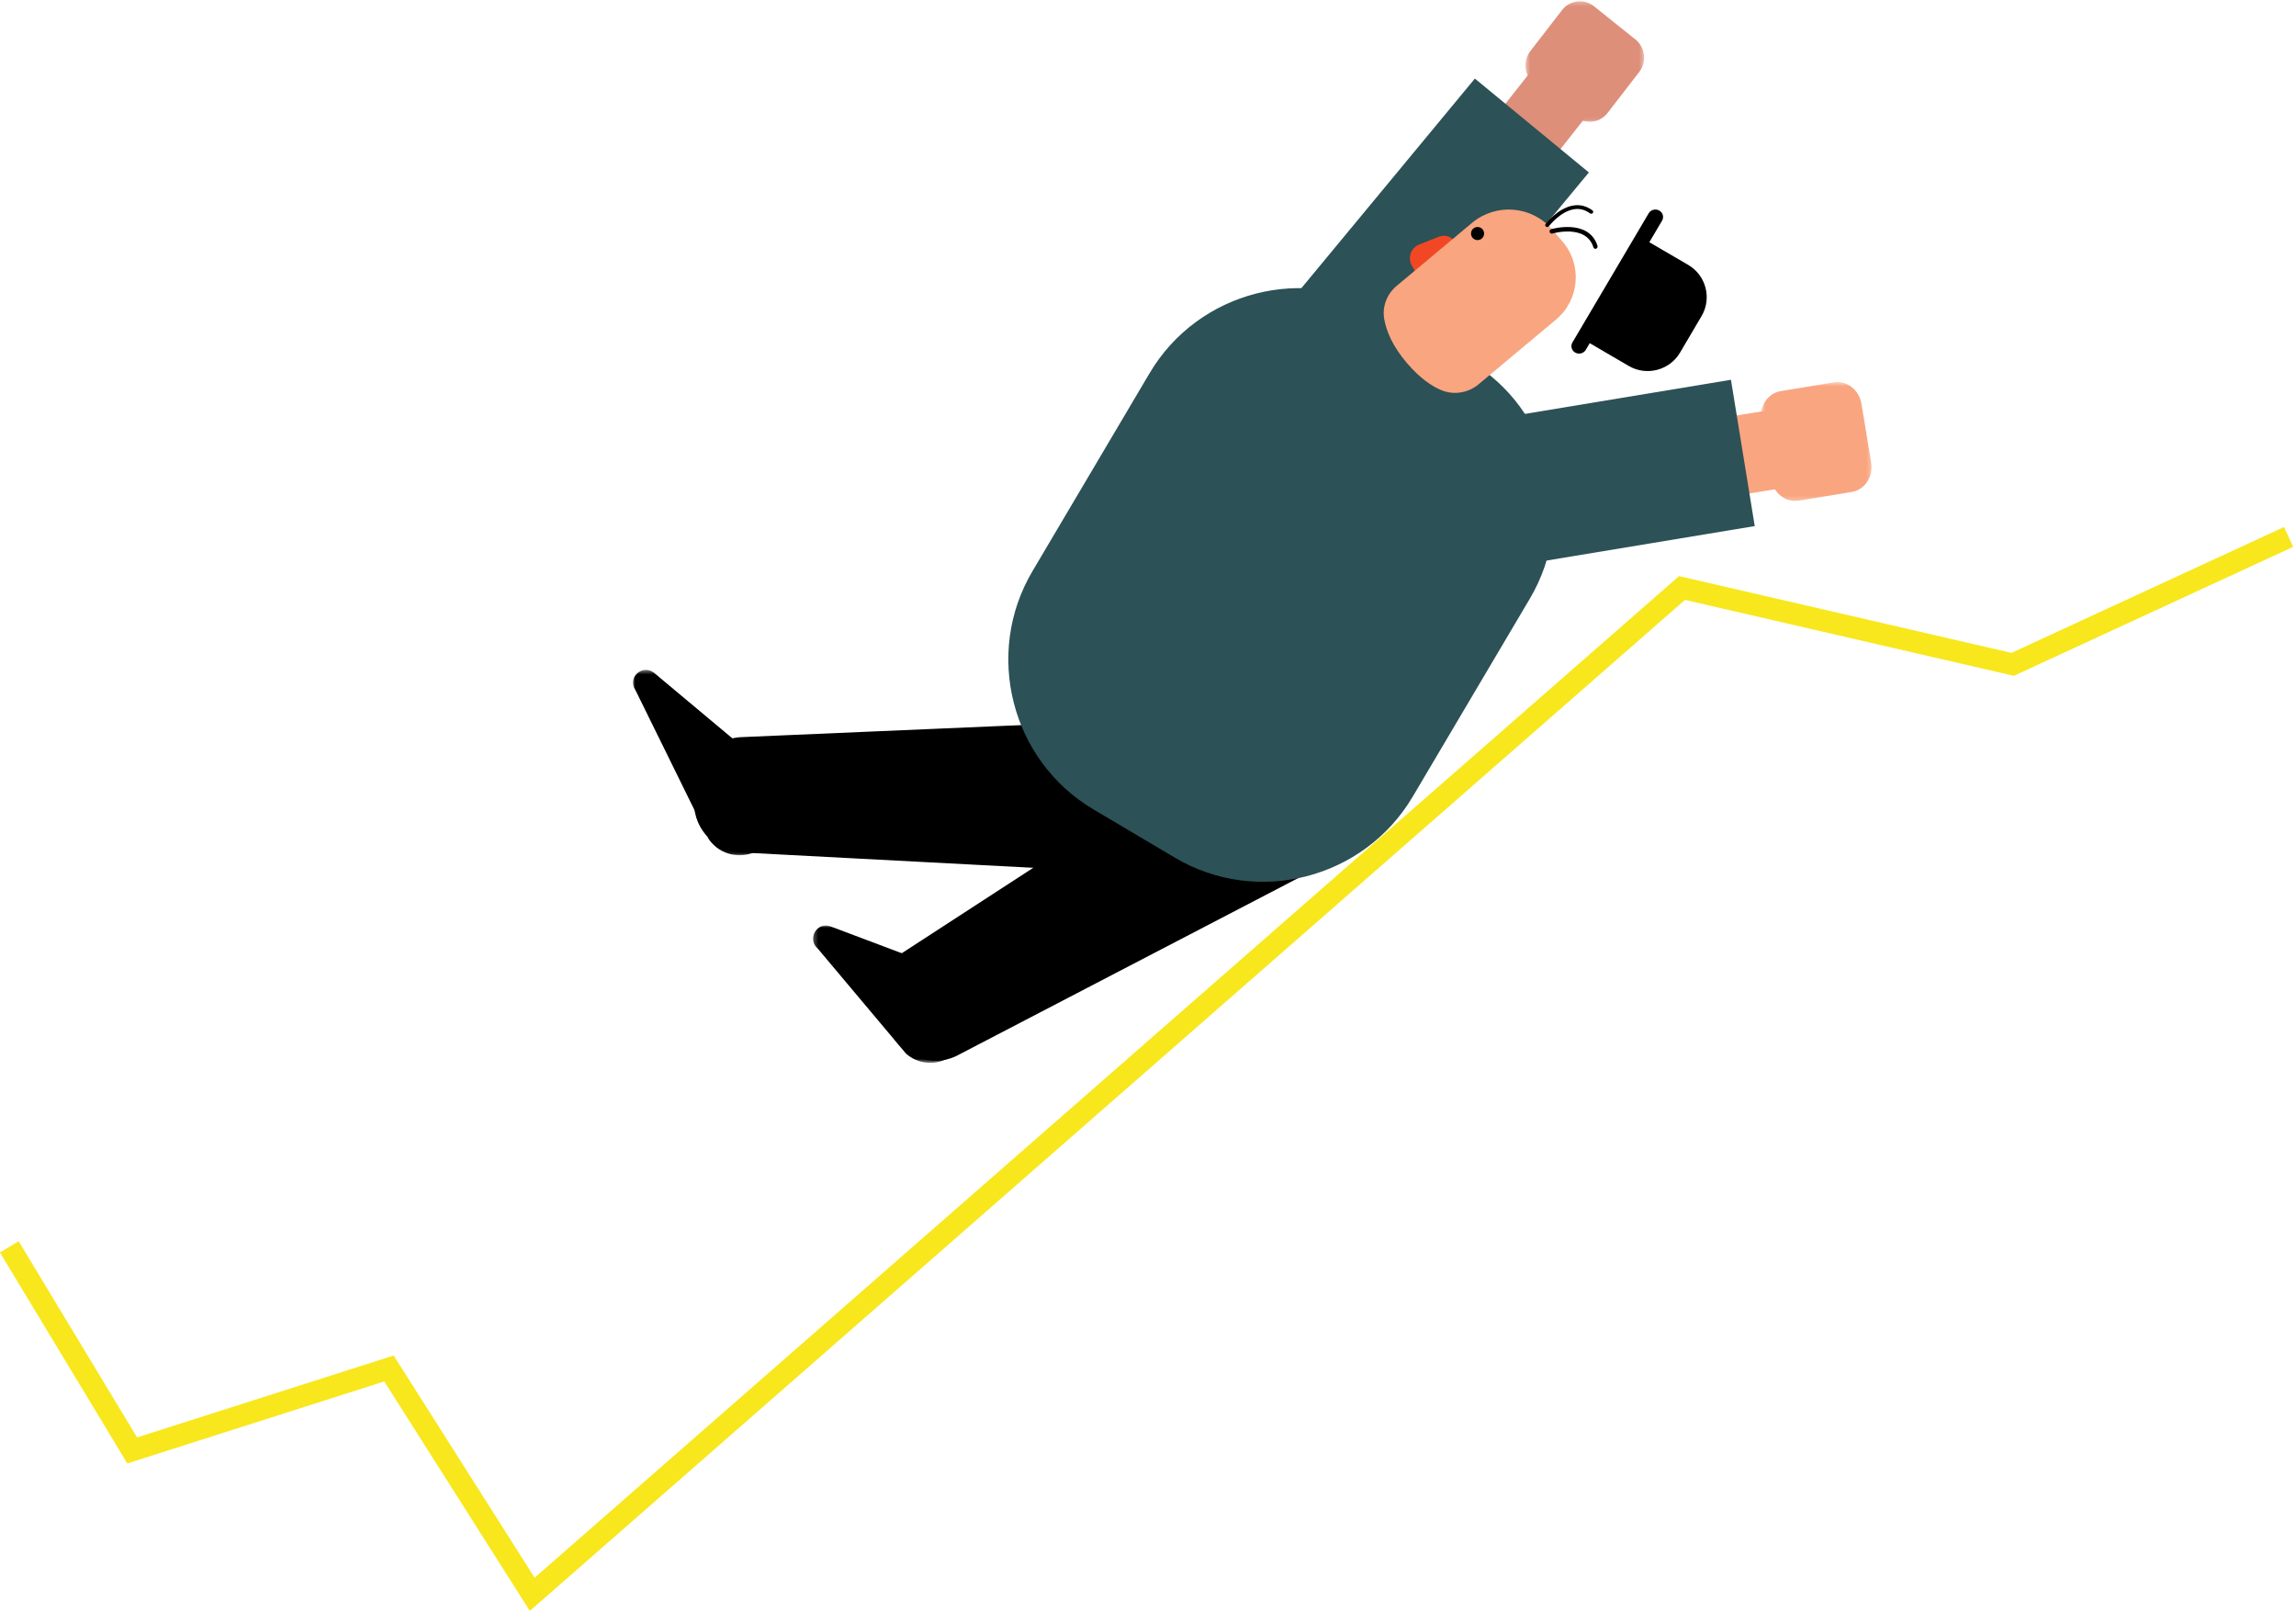 <?xml version="1.0" encoding="UTF-8"?>
<svg width="526px" height="369px" viewBox="0 0 526 369" version="1.1" xmlns="http://www.w3.org/2000/svg" xmlns:xlink="http://www.w3.org/1999/xlink">
    <!-- Generator: Sketch 53.2 (72643) - https://sketchapp.com -->
    <title>Group 13</title>
    <desc>Created with Sketch.</desc>
    <defs>
        <polygon id="path-1" points="0.474 0.29 27.653 0.29 27.653 27.911 0.474 27.911"></polygon>
        <polygon id="path-3" points="0.434 0.521 25.763 0.521 25.763 27.76 0.434 27.76"></polygon>
        <polygon id="path-5" points="0 0.45 36.979 0.45 36.979 42.919 0 42.919"></polygon>
        <polygon id="path-7" points="0.265 0.003 38.787 0.003 38.787 31.467 0.265 31.467"></polygon>
    </defs>
    <g id="Homepage" stroke="none" stroke-width="1" fill="none" fill-rule="evenodd">
        <g id="Home-Copy-6" transform="translate(-74, -2221)">
            <g id="Group-13" transform="translate(64.303, 2220.088)">
                <polyline id="Stroke-1" stroke="#F8E71C" stroke-width="5" transform="translate(267.22, 229.877) rotate(13) translate(-267.22, -229.877) " points="31.115 342.532 69.041 381.642 122.138 350.119 165.752 393.139 370.552 109.273 448.3 109.273 503.325 66.616"></polyline>
                <g id="Group-41" transform="translate(154.697, 0.912)">
                    <path d="M59.413,237.305 L57.544,234.069 C54.387,228.604 56.229,221.52 61.634,218.33 L136.717,169.561 C142.122,166.369 149.128,168.231 152.284,173.696 L158.457,184.385 C161.612,189.852 159.772,196.936 154.367,200.126 L74.982,241.438 C69.574,244.631 62.571,242.771 59.413,237.305" id="Fill-1" fill="#000000"></path>
                    <polygon id="Fill-3" fill="#DD8F7A" points="154 81.886 209.155 12 222 22.11 166.845 92"></polygon>
                    <g id="Group-7" transform="translate(204, 0)">
                        <mask id="mask-2" fill="white">
                            <use xlink:href="#path-1"></use>
                        </mask>
                        <g id="Clip-6"></g>
                        <path d="M26.548,16.48 L19.267,25.895 C17.502,28.183 14.219,28.583 11.974,26.786 L2.451,19.15 C0.206,17.354 -0.186,14.007 1.579,11.719 L8.863,2.304 C10.628,0.016 13.909,-0.383 16.153,1.416 L25.677,9.049 C27.921,10.851 28.314,14.192 26.548,16.48" id="Fill-5" fill="#DD8F7A" mask="url(#mask-2)"></path>
                    </g>
                    <polygon id="Fill-8" fill="#2C5156" points="137 85.5 192.884 18 219 39.502 163.116 107"></polygon>
                    <path d="M14.002,183.927 L14,180.221 C13.998,173.962 19.121,168.84 25.385,168.836 L114.598,165 C120.862,164.995 125.99,170.115 125.993,176.374 L126,188.614 C126.002,194.873 120.879,199.995 114.615,200 L25.397,195.303 C19.133,195.305 14.005,190.186 14.002,183.927" id="Fill-10" fill="#000000"></path>
                    <path d="M124.161,196.477 L105.468,185.395 C86.651,174.238 80.374,149.701 91.518,130.866 L118.365,85.487 C129.509,66.652 154.024,60.369 172.84,71.523 L191.533,82.605 C210.348,93.762 216.627,118.299 205.481,137.134 L178.633,182.51 C167.49,201.348 142.977,207.631 124.161,196.477" id="Fill-12" fill="#2C5156"></path>
                    <path d="M184.581,54.245 L180.073,56.043 C178.197,56.791 177.429,59.109 178.463,60.895 L179.317,62.37 C180.351,64.156 182.688,64.546 184.208,63.182 L187.859,59.908 C190.599,57.45 187.965,52.896 184.581,54.245" id="Fill-14" fill="#F24725"></path>
                    <path d="M218.207,76.287 L230.308,55.741 C230.729,55.029 231.658,54.787 232.376,55.206 L241.766,60.688 C245.838,63.068 247.215,68.332 244.828,72.387 L239.882,80.783 C237.495,84.837 232.208,86.212 228.137,83.832 L218.747,78.349 C218.029,77.93 217.786,77.002 218.207,76.287" id="Fill-16" fill="#000000"></path>
                    <path d="M215.23,78.455 L232.705,48.858 C233.185,48.044 234.268,47.759 235.111,48.221 C235.953,48.688 236.251,49.731 235.77,50.545 L218.295,80.142 C217.815,80.956 216.732,81.241 215.889,80.779 C215.047,80.312 214.749,79.269 215.23,78.455" id="Fill-18" fill="#000000"></path>
                    <path d="M193.746,88.026 C191.379,90.005 188.079,90.569 185.219,89.385 C183.007,88.469 180.334,86.665 177.396,83.259 C173.967,79.284 172.589,75.76 172.118,73.076 C171.62,70.237 172.728,67.357 174.956,65.496 L192.264,51.029 C197.717,46.475 205.89,47.13 210.52,52.495 L212.921,55.282 C217.55,60.647 216.884,68.692 211.431,73.246 L193.746,88.026 Z" id="Fill-20" fill="#F9A580"></path>
                    <path d="M194.76,52.686 C194.725,52.633 194.685,52.58 194.644,52.531 C194.107,51.897 193.16,51.821 192.528,52.355 C191.947,52.851 191.836,53.693 192.241,54.313 C192.276,54.369 192.315,54.42 192.357,54.471 C192.894,55.103 193.841,55.179 194.47,54.644 C195.051,54.151 195.165,53.309 194.76,52.686" id="Fill-22" fill="#000000"></path>
                    <polygon id="Fill-24" fill="#F9A580" points="161 110.121 266.181 93 269 110.881 163.819 128"></polygon>
                    <g id="Group-28" transform="translate(258, 87)">
                        <mask id="mask-4" fill="white">
                            <use xlink:href="#path-3"></use>
                        </mask>
                        <g id="Clip-27"></g>
                        <path d="M21.263,25.684 L9.086,27.691 C6.132,28.184 3.281,25.98 2.754,22.795 L0.519,9.282 C-0.007,6.1 1.98,3.089 4.937,2.599 L17.112,0.589 C20.069,0.099 22.917,2.301 23.445,5.488 L25.68,18.999 C26.205,22.183 24.218,25.192 21.263,25.684" id="Fill-26" fill="#F9A580" mask="url(#mask-4)"></path>
                    </g>
                    <polygon id="Fill-29" fill="#2C5156" points="158 102.487 251.552 87 257 120.513 163.446 136"></polygon>
                    <g id="Group-33" transform="translate(0, 153)">
                        <mask id="mask-6" fill="white">
                            <use xlink:href="#path-5"></use>
                        </mask>
                        <g id="Clip-32"></g>
                        <path d="M0.545,5.023 L17.399,39.273 C20.061,43.089 25.367,44.066 29.257,41.456 L33.265,38.764 C38.099,35.518 38.239,28.567 33.541,25.135 L4.755,1.052 C2.074,-0.908 -1.344,2.315 0.545,5.023" id="Fill-31" fill="#000000" mask="url(#mask-6)"></path>
                    </g>
                    <g id="Group-36" transform="translate(41, 212)">
                        <mask id="mask-8" fill="white">
                            <use xlink:href="#path-7"></use>
                        </mask>
                        <g id="Clip-35"></g>
                        <path d="M1.316,5.263 L21.598,29.398 C25.159,32.485 30.524,32.071 33.581,28.475 L36.732,24.768 C40.535,20.295 38.846,13.376 33.422,11.197 L4.326,0.234 C1.23,-1.009 -1.212,3.072 1.316,5.263" id="Fill-34" fill="#000000" mask="url(#mask-8)"></path>
                    </g>
                    <path d="M209.062,51.784 C208.975,51.644 208.977,51.461 209.085,51.317 C209.202,51.164 211.993,47.538 215.586,47.054 C217.097,46.849 218.522,47.233 219.823,48.19 C220.024,48.337 220.059,48.609 219.9,48.797 C219.741,48.985 219.448,49.015 219.246,48.867 C218.154,48.064 216.968,47.741 215.719,47.911 C212.518,48.341 209.87,51.784 209.844,51.819 C209.697,52.011 209.406,52.059 209.195,51.921 C209.139,51.884 209.094,51.836 209.062,51.784" id="Fill-37" fill="#000000"></path>
                    <path d="M210.066,53.258 C210.046,53.221 210.031,53.182 210.019,53.14 C209.945,52.864 210.096,52.573 210.359,52.497 C210.446,52.47 218.986,50.003 220.975,56.316 C221.06,56.589 220.921,56.883 220.663,56.973 C220.402,57.065 220.125,56.918 220.04,56.644 C218.351,51.26 210.704,53.476 210.627,53.499 C210.403,53.565 210.175,53.46 210.066,53.258" id="Fill-39" fill="#000000"></path>
                </g>
            </g>
        </g>
    </g>
</svg>